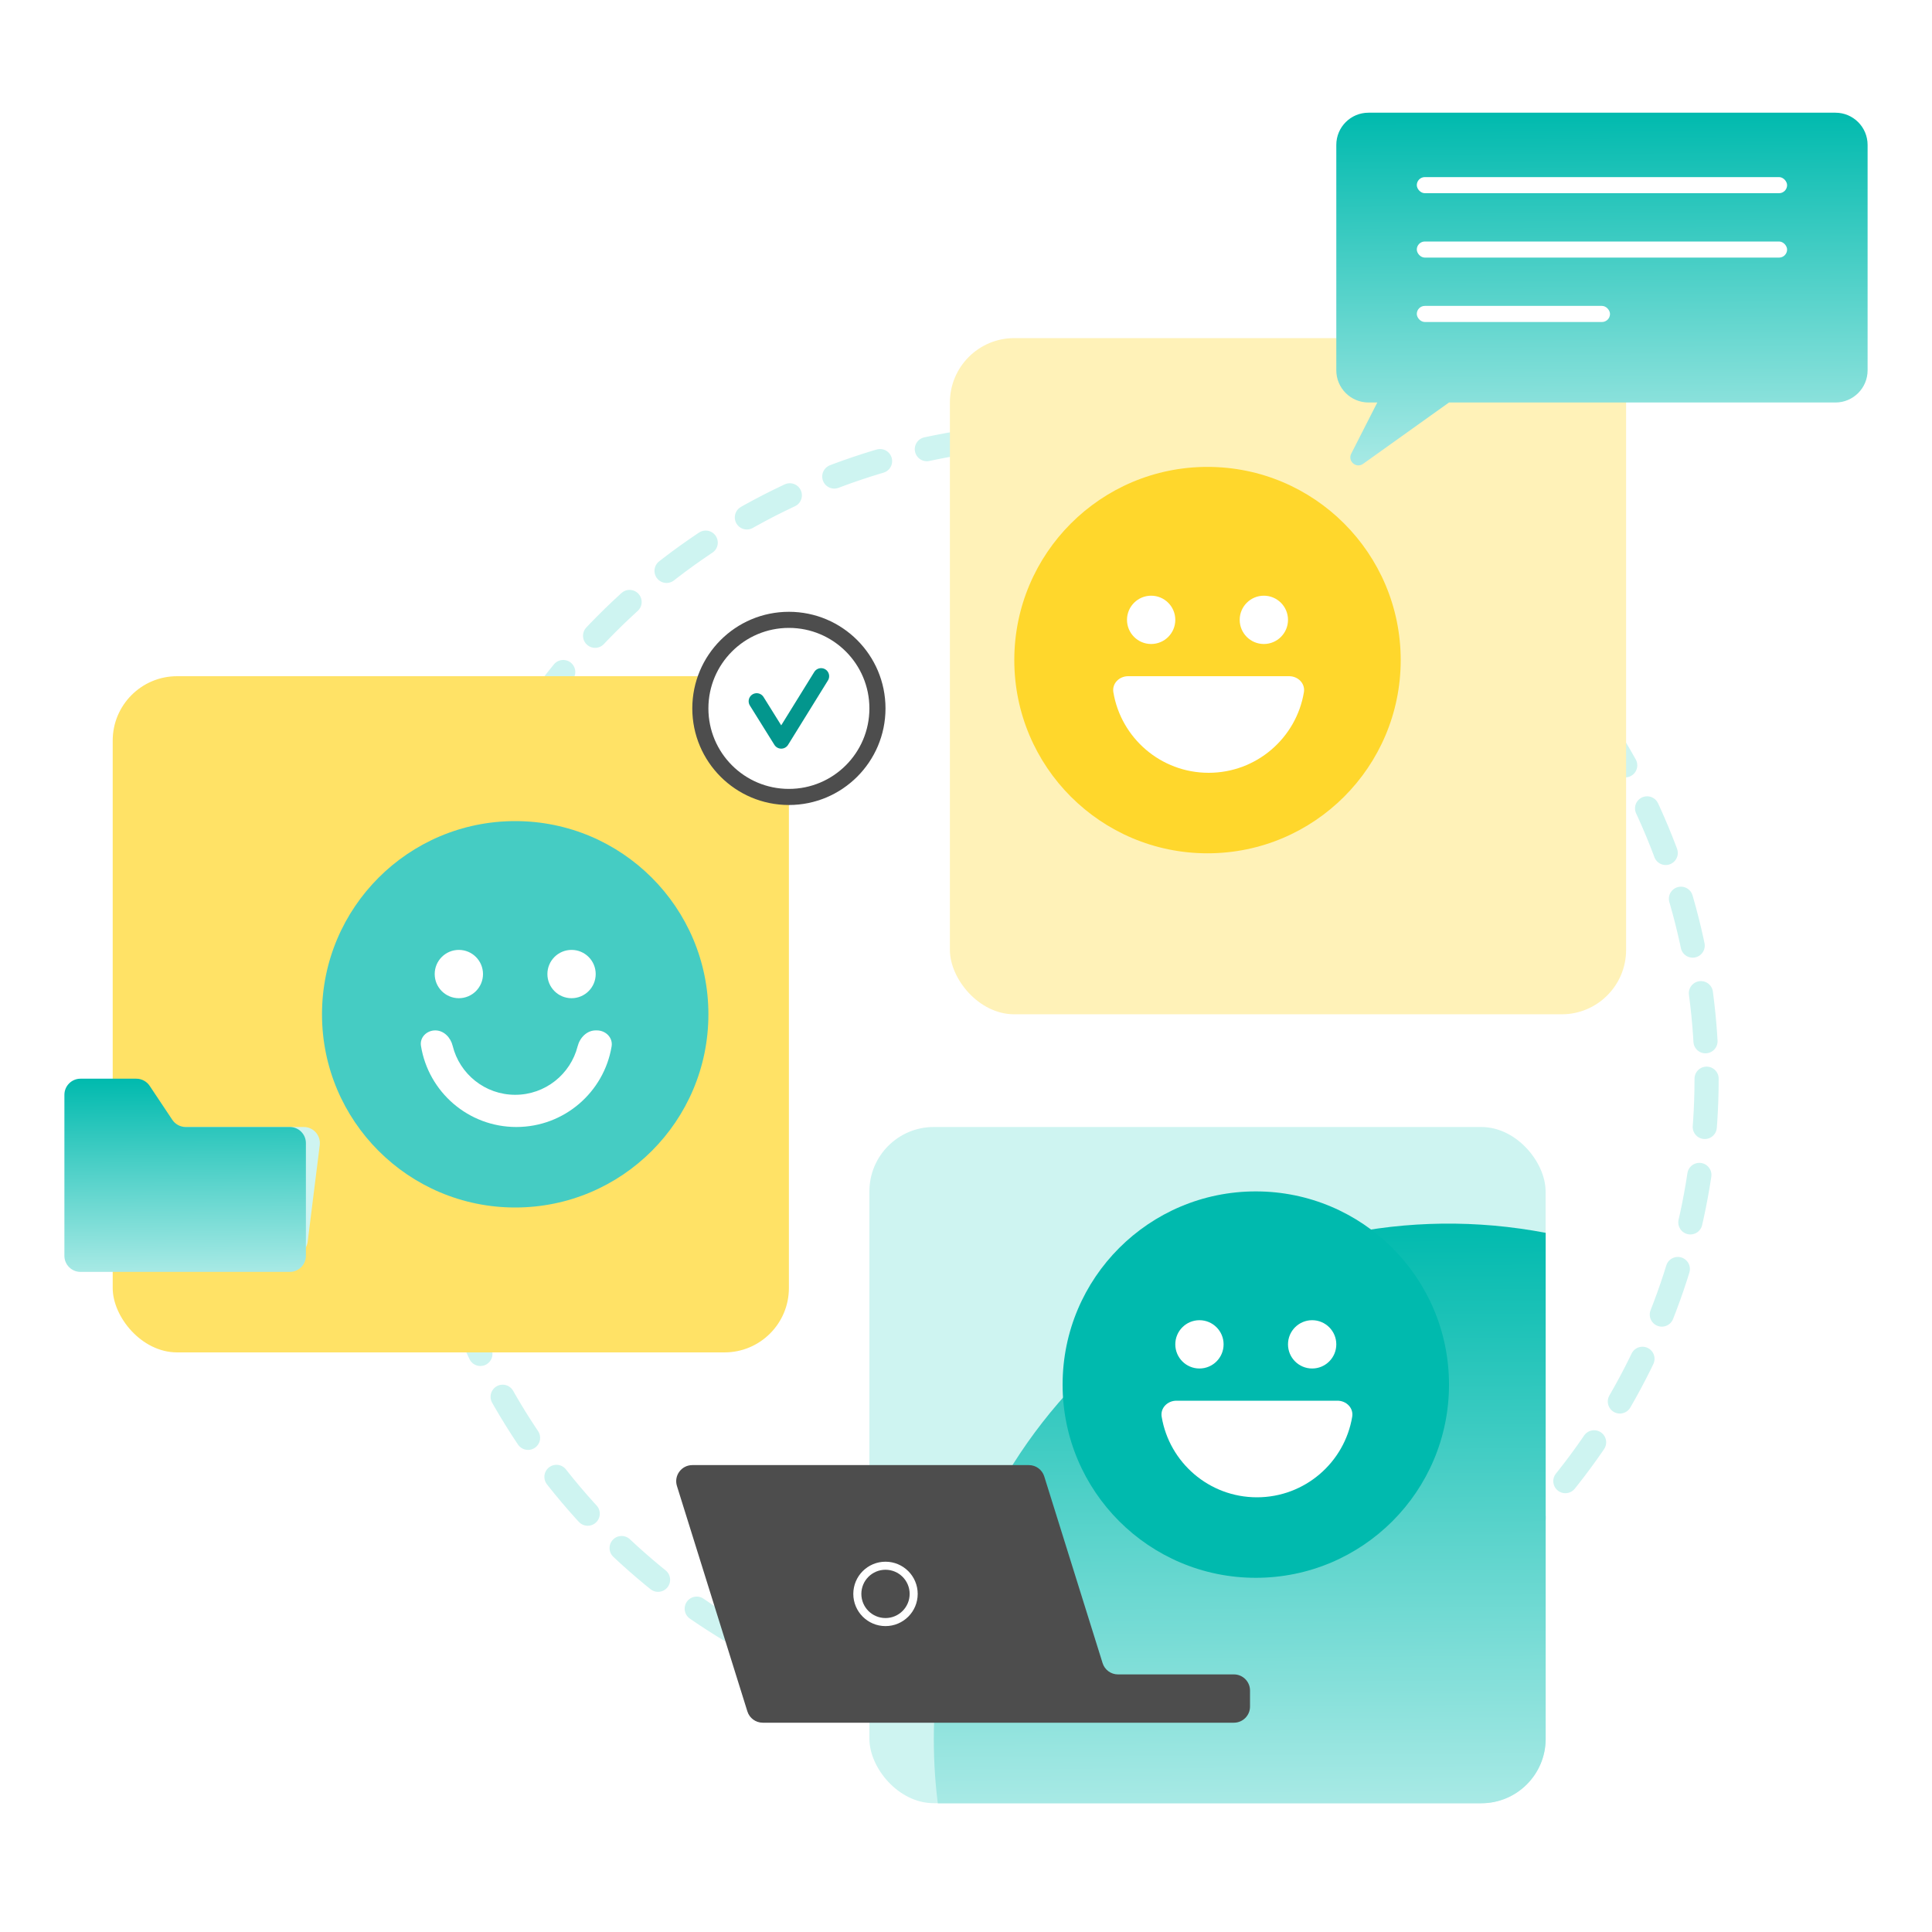 <svg width="120" height="120" viewBox="0 0 120 120" fill="none" xmlns="http://www.w3.org/2000/svg">
<rect width="120" height="120" fill="white"/>
<circle cx="66" cy="67" r="40" stroke="#CEF4F1" stroke-width="1.5" stroke-linecap="round" stroke-dasharray="3 3"/>
<rect x="54" y="70" width="42" height="42" rx="4" fill="#CEF4F1"/>
<path fill-rule="evenodd" clip-rule="evenodd" d="M96.005 76.573V108.005C96.005 110.215 94.215 112.005 92.005 112.005H58.248C57.872 109.009 57.917 105.908 58.436 102.776C61.324 85.34 77.799 73.547 95.235 76.436C95.493 76.478 95.75 76.524 96.005 76.573Z" fill="url(#paint0_linear_2152_4411)"/>
<rect x="59" y="21" width="42" height="42" rx="4" fill="#FFF2B8"/>
<rect x="7" y="42" width="42" height="42" rx="4" fill="#FFE266"/>
<circle cx="78" cy="86" r="12" fill="#00BAAE"/>
<circle cx="74.5" cy="83.5" r="1.5" fill="white"/>
<circle cx="81.5" cy="83.5" r="1.5" fill="white"/>
<path fill-rule="evenodd" clip-rule="evenodd" d="M73.071 87C72.518 87 72.062 87.451 72.153 87.996C72.627 90.836 75.096 93 78.071 93C81.045 93 83.514 90.836 83.988 87.996C84.079 87.451 83.623 87 83.071 87L73.071 87Z" fill="white"/>
<circle cx="32" cy="63" r="12" fill="#45CCC3"/>
<circle cx="28.5" cy="60.5" r="1.5" fill="white"/>
<circle cx="35.5" cy="60.5" r="1.5" fill="white"/>
<path fill-rule="evenodd" clip-rule="evenodd" d="M37.071 64C37.623 64 38.079 64.451 37.988 64.996C37.514 67.836 35.045 70 32.071 70C29.084 70 26.607 67.818 26.147 64.961C26.062 64.435 26.503 64 27.035 64C27.568 64 27.988 64.438 28.115 64.956C28.543 66.703 30.12 68 32 68C33.867 68 35.436 66.72 35.877 64.99C36.013 64.455 36.448 64 37 64L37.071 64Z" fill="white"/>
<circle cx="75" cy="41" r="12" fill="#FFD72C"/>
<circle cx="71.5" cy="38.5" r="1.5" fill="white"/>
<circle cx="78.5" cy="38.5" r="1.5" fill="white"/>
<path fill-rule="evenodd" clip-rule="evenodd" d="M70.071 42C69.518 42 69.062 42.451 69.153 42.996C69.627 45.836 72.096 48 75.071 48C78.045 48 80.514 45.836 80.988 42.996C81.079 42.451 80.623 42 80.071 42L70.071 42Z" fill="white"/>
<path fill-rule="evenodd" clip-rule="evenodd" d="M85 7C83.895 7 83 7.895 83 9V23C83 24.105 83.895 25 85 25H85.546L83.928 28.178C83.69 28.644 84.238 29.116 84.664 28.811L90 25H114C115.105 25 116 24.105 116 23V9C116 7.895 115.105 7 114 7H85Z" fill="url(#paint1_linear_2152_4411)"/>
<rect x="88" y="11" width="23" height="1" rx="0.5" fill="white"/>
<rect x="88" y="15" width="23" height="1" rx="0.5" fill="white"/>
<rect x="88" y="19" width="12" height="1" rx="0.5" fill="white"/>
<circle cx="49" cy="44" r="5.5" fill="white" stroke="#4D4D4D"/>
<path d="M47 43.556L48.524 46L51 42" stroke="#03968D" stroke-linecap="round" stroke-linejoin="round"/>
<path d="M19.86 71.124L19.11 77.124C19.047 77.624 18.622 78 18.117 78H6.939C6.411 78 5.974 77.589 5.941 77.062L5.566 71.062C5.53 70.487 5.988 70 6.564 70H18.867C19.469 70 19.934 70.527 19.86 71.124Z" fill="#CEF4F1"/>
<path fill-rule="evenodd" clip-rule="evenodd" d="M9.297 67.445C9.111 67.167 8.799 67 8.465 67H5C4.448 67 4 67.448 4 68V70V78C4 78.552 4.448 79 5 79H18C18.552 79 19 78.552 19 78V71C19 70.448 18.552 70 18 70H11.535C11.201 70 10.889 69.833 10.703 69.555L9.297 67.445Z" fill="url(#paint2_linear_2152_4411)"/>
<path fill-rule="evenodd" clip-rule="evenodd" d="M64.86 91.702C64.729 91.284 64.343 91 63.905 91H43.001C42.326 91 41.845 91.654 42.046 92.298L46.421 106.298C46.552 106.716 46.938 107 47.376 107H47.641H69.641H76.641C77.193 107 77.641 106.552 77.641 106V105C77.641 104.448 77.193 104 76.641 104H69.438C69.001 104 68.614 103.716 68.484 103.298L64.86 91.702Z" fill="#4D4D4D"/>
<circle cx="55" cy="99" r="1.75" stroke="white" stroke-width="0.5"/>
<defs>
<linearGradient id="paint0_linear_2152_4411" x1="77.003" y1="76" x2="77.274" y2="118.521" gradientUnits="userSpaceOnUse">
<stop stop-color="#00BAAE"/>
<stop offset="1" stop-color="#C6F2EF"/>
</linearGradient>
<linearGradient id="paint1_linear_2152_4411" x1="99.5" y1="7" x2="99.616" y2="32.873" gradientUnits="userSpaceOnUse">
<stop stop-color="#00BAAE"/>
<stop offset="1" stop-color="#C6F2EF"/>
</linearGradient>
<linearGradient id="paint2_linear_2152_4411" x1="11.5" y1="67" x2="11.576" y2="81.172" gradientUnits="userSpaceOnUse">
<stop stop-color="#00BAAE"/>
<stop offset="1" stop-color="#C6F2EF"/>
</linearGradient>
</defs>
</svg>
